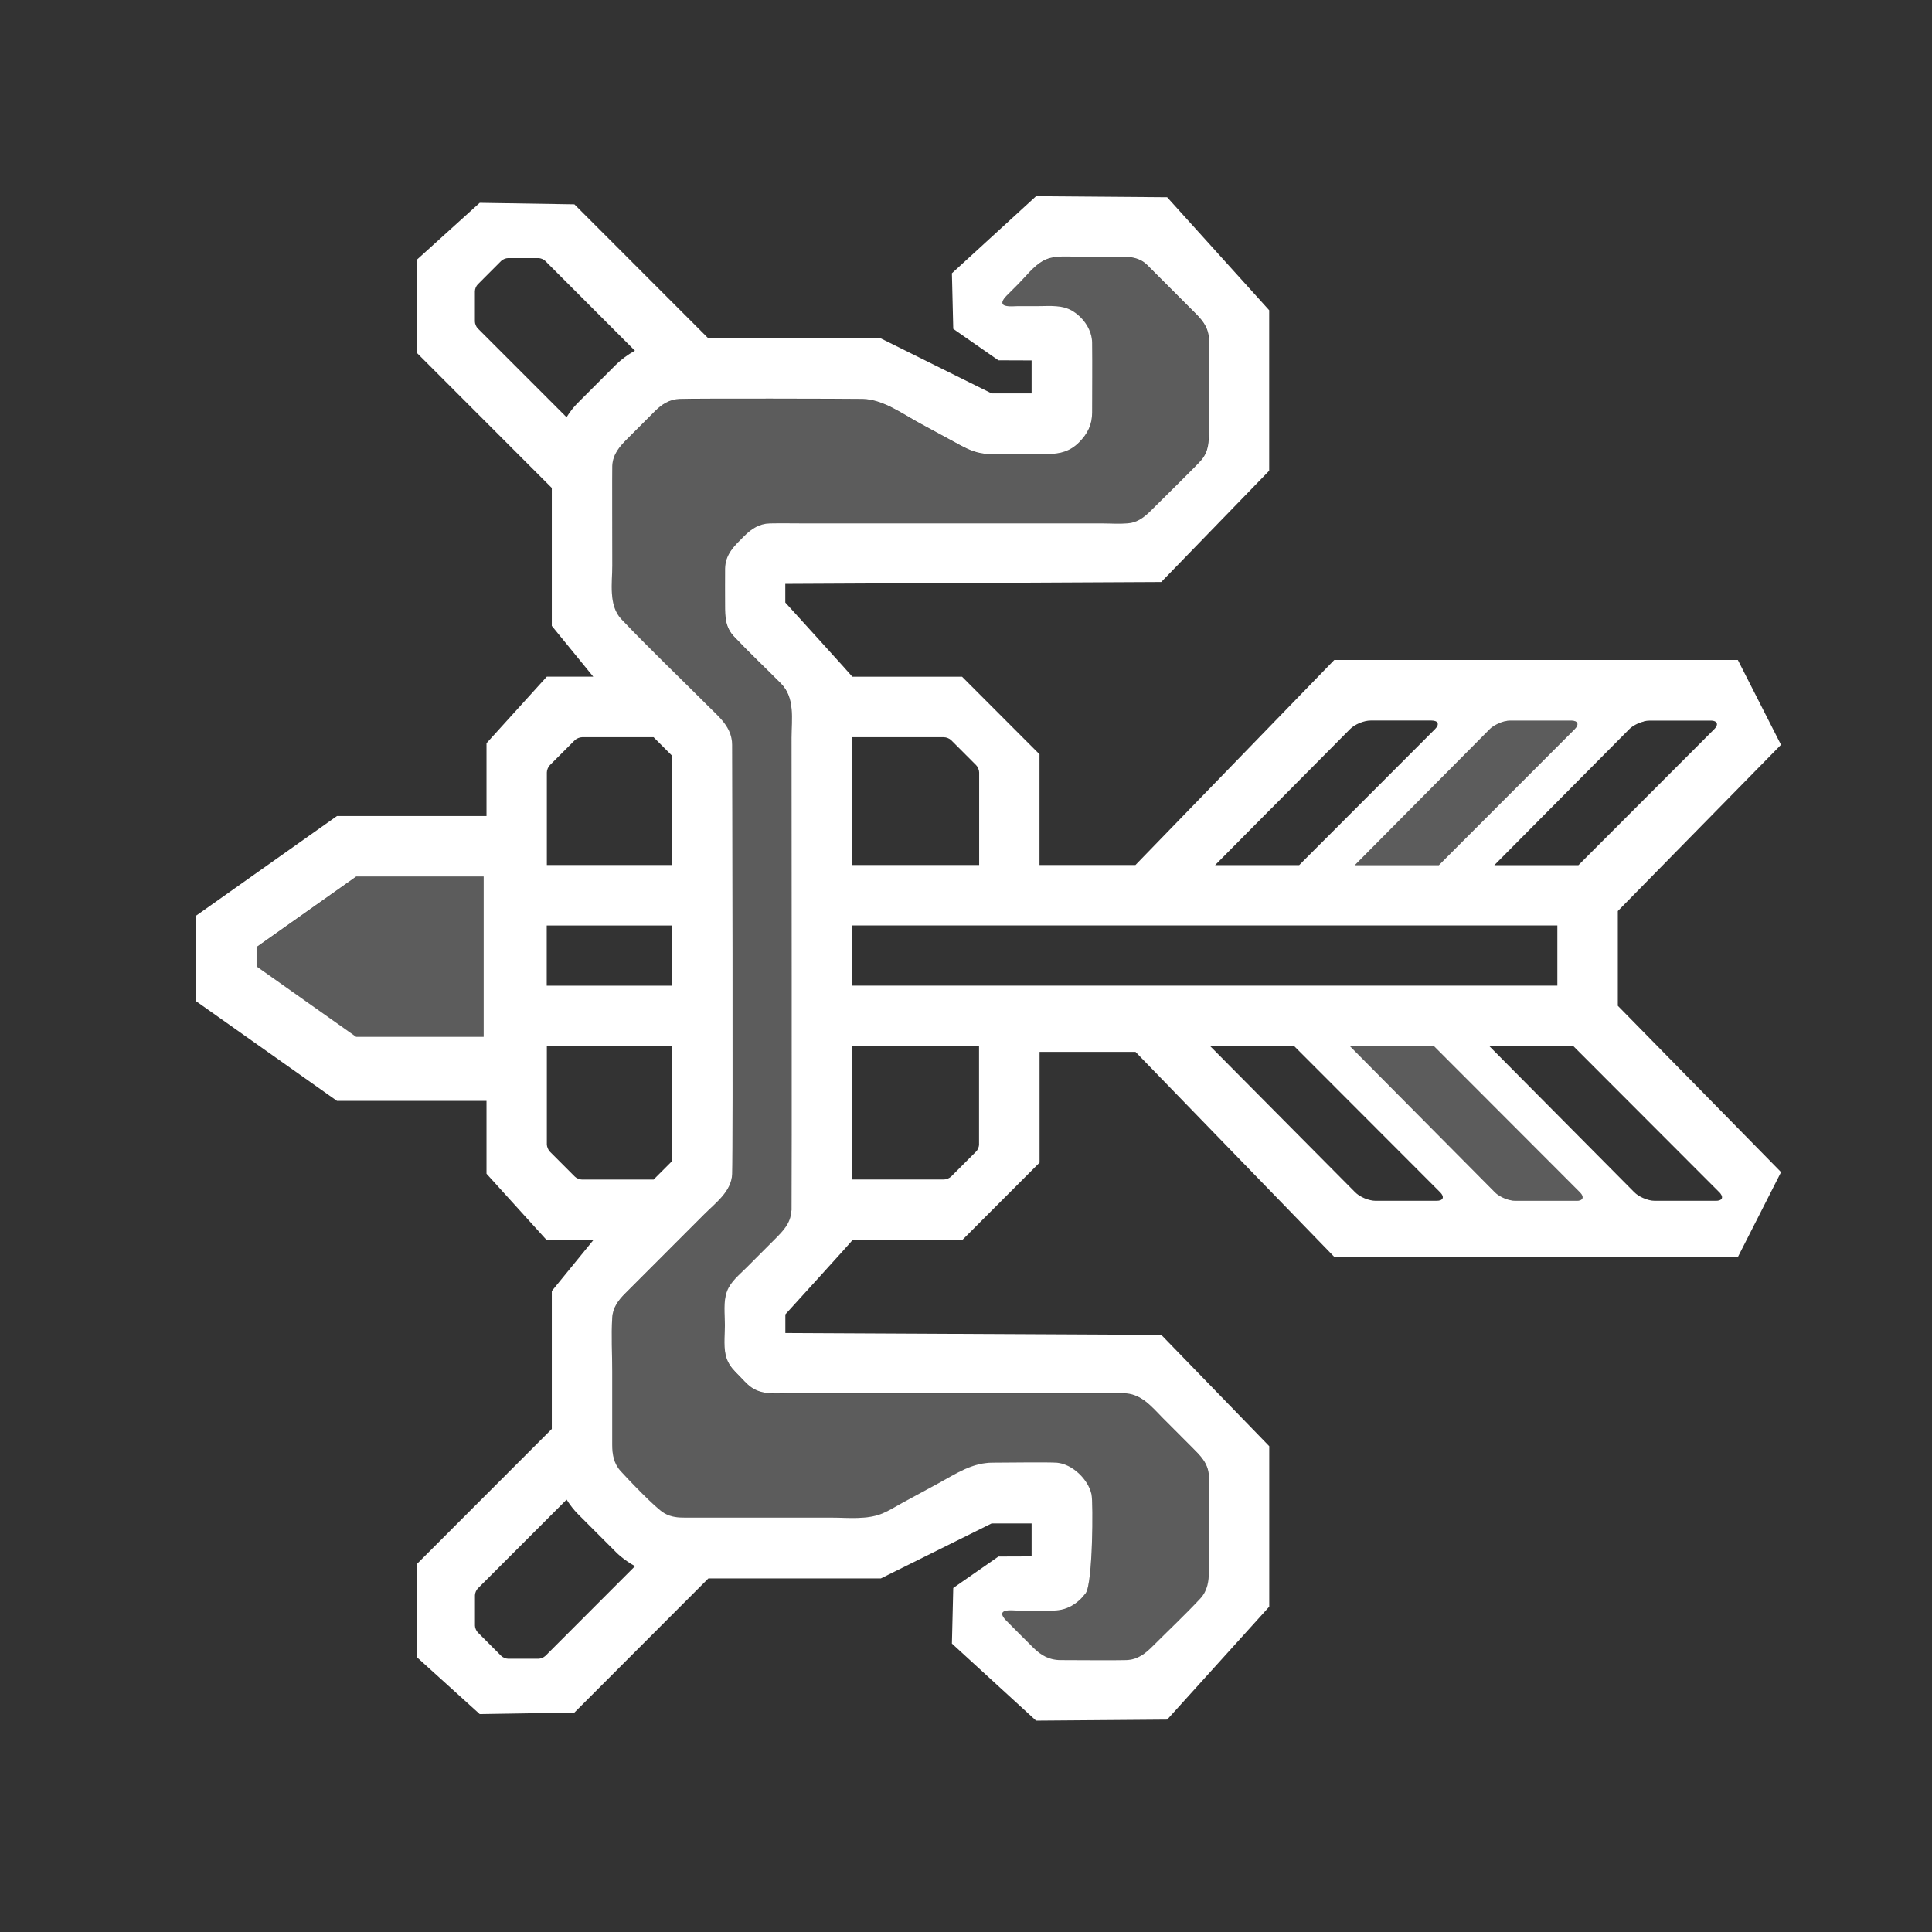 <svg width="128" height="128" viewBox="0 0 128 128" fill="none" xmlns="http://www.w3.org/2000/svg">
<rect x="0" y="0" width="128" height="128" fill="#333333" stroke="none"/>
<path d="M17.002 62.755L23.599 58.09H32.048V68.706H23.599L17.002 64.041V62.755ZM76.01 17.578C75.41 16.977 74.614 17.013 73.845 17.013H71.143C70.427 17.013 69.723 16.941 69.07 17.314C68.458 17.667 67.962 18.328 67.469 18.821C67.205 19.085 66.937 19.35 66.673 19.618C66.449 19.847 66.196 20.203 66.685 20.288C66.913 20.328 67.177 20.296 67.405 20.296H68.758C69.562 20.296 70.403 20.191 71.115 20.656C71.808 21.109 72.344 21.895 72.352 22.728C72.372 24.263 72.352 25.802 72.352 27.337C72.352 28.154 72.056 28.751 71.48 29.328C70.903 29.905 70.247 30.09 69.45 30.09H66.849C66.224 30.09 65.56 30.15 64.944 30.03C64.307 29.905 63.791 29.605 63.231 29.3C62.458 28.88 61.686 28.463 60.913 28.042C59.773 27.421 58.496 26.475 57.151 26.447C56.058 26.427 46.12 26.407 45.028 26.447C44.351 26.471 43.847 26.8 43.386 27.256C42.782 27.862 42.174 28.471 41.569 29.076C41.049 29.597 40.593 30.102 40.561 30.891C40.545 31.304 40.561 35.7 40.561 37.483C40.561 38.626 40.305 40.132 41.161 41.034C43.022 42.994 44.987 44.865 46.897 46.777C47.657 47.538 48.498 48.191 48.502 49.362C48.506 50.127 48.57 75.955 48.502 77.799C48.458 78.949 47.409 79.706 46.664 80.451C45.384 81.734 41.89 85.232 41.421 85.701C40.969 86.154 40.601 86.635 40.557 87.312C40.485 88.502 40.557 89.717 40.557 90.907V95.728C40.557 96.373 40.661 96.978 41.121 97.483C41.581 97.988 43.443 99.956 44.023 100.276C44.467 100.525 44.911 100.561 45.396 100.561H55.11C56.19 100.561 57.423 100.709 58.448 100.288C58.908 100.096 59.344 99.82 59.785 99.579C60.585 99.142 61.386 98.709 62.19 98.273C63.343 97.643 64.403 96.918 65.764 96.918C66.593 96.918 69.438 96.874 70.023 96.922C71.043 97.006 72.1 98.032 72.312 99.026C72.428 99.579 72.4 104.937 71.924 105.57C71.412 106.255 70.683 106.708 69.819 106.716C69.002 106.72 68.186 106.716 67.369 106.716C67.137 106.716 66.861 106.676 66.633 106.732C66.168 106.84 66.485 107.205 66.689 107.409C67.269 107.998 67.861 108.584 68.446 109.169C68.95 109.674 69.506 109.994 70.243 109.998C71.027 109.998 73.949 110.022 74.622 109.998C75.378 109.974 75.882 109.561 76.383 109.06C77.423 108.018 78.512 107.005 79.513 105.927C79.997 105.402 80.085 104.776 80.085 104.107C80.085 103.33 80.165 99.09 80.085 97.764C80.033 96.938 79.513 96.445 78.976 95.908L77.079 94.009C76.299 93.227 75.618 92.326 74.413 92.322C71.964 92.314 53.449 92.322 52.16 92.322C51.343 92.322 50.483 92.43 49.774 91.929C49.474 91.716 49.222 91.416 48.962 91.155C48.634 90.827 48.337 90.534 48.165 90.089C47.901 89.4 48.021 88.538 48.021 87.821C48.021 87.104 47.901 86.238 48.165 85.553C48.41 84.924 48.97 84.479 49.434 84.014C50.071 83.377 50.703 82.744 51.339 82.106C51.884 81.561 52.392 81.057 52.424 80.219C52.444 79.754 52.424 49.426 52.424 48.881C52.424 47.654 52.668 46.248 51.728 45.298C50.695 44.256 49.622 43.246 48.614 42.18C48.041 41.575 48.021 40.866 48.021 40.096C48.021 39.327 48.013 38.485 48.021 37.68C48.033 36.71 48.666 36.149 49.294 35.52C49.77 35.043 50.295 34.702 50.995 34.686C51.744 34.67 52.496 34.686 53.245 34.686H72.973C73.541 34.686 74.129 34.73 74.698 34.682C75.506 34.614 75.994 34.085 76.519 33.556C77.151 32.923 79.232 30.899 79.585 30.478C80.065 29.905 80.077 29.252 80.077 28.563V23.489C80.077 23.049 80.129 22.56 80.037 22.127C79.885 21.41 79.409 20.985 78.92 20.5C77.948 19.526 76.971 18.548 75.998 17.574L76.01 17.578Z" fill="white" fill-opacity="0.2"/>
<path d="M107.181 60.364L117.996 49.344L115.138 43.725H88.398L75.226 57.31H68.87V49.973L63.739 44.835H56.471C56.45 44.783 52.028 39.918 52.028 39.918V38.684L76.935 38.56L84.087 31.186V20.554L77.327 13.068L68.642 13L63.066 18.105L63.155 21.788L66.148 23.872L68.346 23.88V26.064H65.696L58.36 22.422H46.933L38.055 13.537L31.783 13.437L27.621 17.204L27.629 23.391L36.558 32.328V41.465L39.304 44.831H36.226L32.232 49.239V54.064H22.326L13 60.661V66.339L22.326 72.936H32.232V77.761L36.226 82.169H39.304L36.558 85.535V94.672L27.629 103.609L27.621 109.796L31.783 113.563L38.055 113.463L46.933 104.574H58.36L65.696 100.932H68.346V103.116L66.148 103.124L63.155 105.208L63.066 108.89L68.642 113.996L77.327 113.928L84.091 106.446V95.814L76.939 88.44L52.032 88.316V87.082C52.032 87.082 56.459 82.217 56.474 82.165H63.743L68.874 77.027V69.689H75.23L88.402 83.275H115.142L118 77.656L107.185 66.636V60.364H107.181ZM32.044 68.692H23.595L16.998 64.027V62.741L23.595 58.076H32.044V68.692ZM108.906 47.793C108.906 47.793 108.918 47.793 108.922 47.789C108.979 47.777 109.031 47.765 109.087 47.757C109.099 47.757 109.107 47.753 109.119 47.753C109.183 47.745 109.243 47.741 109.299 47.741H113.341C113.613 47.741 113.757 47.841 113.753 47.989C113.753 48.077 113.693 48.19 113.577 48.306L104.576 57.319H99.004L107.942 48.31C108.166 48.085 108.546 47.889 108.906 47.801V47.793ZM99.465 47.853C99.529 47.829 99.589 47.813 99.653 47.797C99.661 47.797 99.665 47.793 99.673 47.793C99.729 47.781 99.785 47.769 99.837 47.761C99.849 47.761 99.861 47.757 99.873 47.753C99.937 47.745 99.997 47.741 100.057 47.741H104.1C104.536 47.741 104.644 47.993 104.332 48.306L95.33 57.319H89.759L98.696 48.31C98.876 48.125 99.165 47.965 99.457 47.861L99.465 47.853ZM84.211 53.58L89.447 48.302C89.755 47.989 90.363 47.737 90.803 47.737H94.846C95.282 47.737 95.39 47.989 95.078 48.302L86.076 57.315H80.505L84.207 53.58H84.211ZM56.431 48.843H62.542C62.698 48.843 62.914 48.931 63.023 49.043L64.671 50.694C64.78 50.802 64.872 51.019 64.872 51.175V57.31H56.434V48.843H56.431ZM38.291 26.681C38.007 26.962 37.755 27.291 37.535 27.643L31.651 21.756C31.547 21.652 31.463 21.448 31.463 21.303V19.296C31.463 19.147 31.547 18.947 31.651 18.843L33.204 17.288C33.308 17.184 33.513 17.1 33.657 17.1H35.674C35.822 17.1 36.022 17.184 36.126 17.288L42.066 23.235C41.597 23.495 41.165 23.808 40.801 24.169L38.287 26.686L38.291 26.681ZM36.23 51.175C36.23 51.019 36.318 50.802 36.43 50.694L38.079 49.043C38.187 48.935 38.404 48.843 38.56 48.843H43.303L44.499 50.041V57.31H36.23V51.175ZM36.222 61.318H44.499V65.305H36.222V61.318ZM38.56 78.149C38.404 78.149 38.187 78.061 38.079 77.949L36.43 76.298C36.322 76.19 36.23 75.973 36.23 75.817V69.313H44.499V76.951L43.303 78.149H38.56ZM36.13 109.708C36.026 109.812 35.822 109.896 35.678 109.896H33.661C33.513 109.896 33.312 109.812 33.208 109.708L31.655 108.153C31.551 108.049 31.467 107.845 31.467 107.7V105.693C31.467 105.544 31.551 105.344 31.655 105.24L37.539 99.353C37.763 99.705 38.015 100.034 38.295 100.315L40.805 102.827C41.165 103.188 41.601 103.504 42.07 103.765L36.13 109.712V109.708ZM52.428 80.205C52.392 81.043 51.884 81.548 51.343 82.093L49.438 84C48.974 84.465 48.41 84.91 48.169 85.539C47.905 86.224 48.025 87.09 48.025 87.807C48.025 88.525 47.901 89.39 48.169 90.076C48.342 90.52 48.642 90.817 48.966 91.141C49.226 91.402 49.474 91.703 49.778 91.915C50.491 92.416 51.347 92.308 52.164 92.308C53.453 92.308 71.968 92.3 74.417 92.308C75.622 92.312 76.303 93.213 77.083 93.995C77.715 94.628 78.348 95.261 78.98 95.894C79.516 96.431 80.037 96.924 80.089 97.75C80.169 99.08 80.089 103.32 80.089 104.094C80.089 104.763 80.001 105.392 79.516 105.913C78.512 106.991 77.427 108.005 76.387 109.047C75.886 109.548 75.382 109.96 74.626 109.985C73.953 110.009 71.031 109.985 70.247 109.985C69.514 109.985 68.954 109.66 68.45 109.155C67.865 108.57 67.273 107.989 66.693 107.396C66.489 107.191 66.176 106.827 66.637 106.718C66.865 106.662 67.145 106.702 67.373 106.702C68.19 106.702 69.006 106.706 69.823 106.702C70.687 106.698 71.416 106.242 71.928 105.556C72.4 104.923 72.432 99.565 72.316 99.012C72.108 98.022 71.051 96.996 70.027 96.908C69.442 96.86 66.597 96.904 65.768 96.904C64.407 96.904 63.347 97.629 62.194 98.259C61.394 98.695 60.593 99.128 59.788 99.565C59.352 99.802 58.916 100.082 58.452 100.274C57.431 100.695 56.194 100.547 55.114 100.547H45.4C44.916 100.547 44.471 100.511 44.027 100.262C43.447 99.942 41.565 97.954 41.125 97.469C40.665 96.968 40.561 96.359 40.561 95.714V90.893C40.561 89.703 40.489 88.489 40.561 87.298C40.601 86.621 40.973 86.136 41.425 85.687C41.894 85.222 45.388 81.72 46.669 80.438C47.413 79.692 48.462 78.935 48.506 77.785C48.574 75.941 48.51 50.109 48.506 49.348C48.498 48.178 47.657 47.52 46.901 46.763C44.992 44.851 43.026 42.98 41.165 41.02C40.305 40.114 40.565 38.612 40.565 37.469C40.565 35.686 40.549 31.286 40.565 30.877C40.597 30.088 41.057 29.579 41.573 29.062C42.178 28.457 42.786 27.848 43.391 27.242C43.847 26.786 44.355 26.457 45.032 26.433C46.12 26.393 56.062 26.413 57.155 26.433C58.5 26.461 59.776 27.407 60.917 28.028C61.69 28.449 62.462 28.866 63.235 29.286C63.795 29.591 64.311 29.891 64.948 30.016C65.564 30.136 66.228 30.076 66.853 30.076H69.454C70.251 30.076 70.899 29.899 71.484 29.314C72.056 28.741 72.356 28.14 72.356 27.323C72.356 25.788 72.376 24.249 72.356 22.714C72.348 21.877 71.812 21.091 71.119 20.642C70.407 20.177 69.57 20.282 68.762 20.282H67.409C67.177 20.282 66.917 20.318 66.689 20.273C66.2 20.189 66.457 19.833 66.677 19.604C66.941 19.336 67.209 19.071 67.473 18.807C67.966 18.314 68.462 17.649 69.074 17.3C69.723 16.927 70.431 16.999 71.147 16.999H73.849C74.618 16.999 75.418 16.963 76.014 17.564C76.987 18.538 77.964 19.516 78.936 20.49C79.424 20.979 79.901 21.4 80.053 22.117C80.145 22.554 80.093 23.039 80.093 23.48V28.553C80.093 29.242 80.081 29.895 79.601 30.468C79.248 30.885 77.167 32.909 76.535 33.546C76.006 34.075 75.518 34.608 74.714 34.672C74.145 34.72 73.557 34.676 72.989 34.676H53.261C52.512 34.676 51.76 34.66 51.011 34.676C50.311 34.692 49.786 35.033 49.31 35.51C48.682 36.139 48.049 36.7 48.037 37.67C48.029 38.475 48.037 39.281 48.037 40.086C48.037 40.892 48.057 41.561 48.63 42.17C49.638 43.236 50.711 44.246 51.744 45.288C52.684 46.238 52.44 47.645 52.44 48.871C52.44 49.416 52.46 79.744 52.44 80.209L52.428 80.205ZM64.868 75.813C64.868 75.969 64.78 76.186 64.668 76.294L63.019 77.945C62.91 78.053 62.694 78.145 62.538 78.145H56.426V69.309H64.864V75.813H64.868ZM56.431 65.301V61.314H103.179V65.301H56.431ZM95.182 79.556H91.14C90.919 79.556 90.659 79.492 90.411 79.392C90.351 79.368 90.291 79.34 90.231 79.307C90.055 79.215 89.899 79.107 89.783 78.991L84.379 73.545L80.177 69.309H85.744L95.414 78.991C95.722 79.299 95.618 79.556 95.182 79.556ZM104.44 79.556H100.397C100.337 79.556 100.277 79.552 100.213 79.544C100.201 79.544 100.189 79.54 100.177 79.536C100.125 79.528 100.069 79.516 100.013 79.504C100.005 79.504 100.001 79.504 99.993 79.5C99.929 79.484 99.869 79.464 99.805 79.444C99.513 79.34 99.225 79.179 99.044 78.995L89.439 69.313H95.006L104.676 78.995C104.984 79.303 104.88 79.56 104.444 79.56L104.44 79.556ZM113.914 78.991C113.946 79.023 113.97 79.055 113.994 79.087C114.11 79.243 114.118 79.376 114.03 79.46C113.962 79.52 113.845 79.556 113.681 79.556H109.639C109.583 79.556 109.523 79.552 109.459 79.544C109.451 79.544 109.439 79.54 109.427 79.54C109.371 79.532 109.319 79.52 109.263 79.508C109.259 79.508 109.251 79.508 109.247 79.504C109.119 79.472 108.987 79.424 108.862 79.371C108.634 79.271 108.426 79.139 108.282 78.995L98.676 69.313H104.244L113.914 78.995V78.991Z" fill="white"/>
<path d="M99.466 47.852C99.53 47.828 99.59 47.812 99.654 47.796C99.662 47.796 99.666 47.792 99.674 47.792C99.73 47.78 99.786 47.768 99.838 47.76C99.85 47.76 99.862 47.756 99.874 47.752C99.938 47.744 99.998 47.74 100.058 47.74H104.101C104.537 47.74 104.645 47.993 104.333 48.305L95.332 57.318H89.76L98.698 48.309C98.878 48.125 99.166 47.965 99.458 47.86L99.466 47.852ZM104.441 79.555H100.399C100.339 79.555 100.279 79.551 100.215 79.543C100.203 79.543 100.19 79.539 100.178 79.535C100.126 79.527 100.07 79.515 100.014 79.503C100.006 79.503 100.002 79.503 99.994 79.499C99.93 79.483 99.87 79.463 99.806 79.443C99.514 79.339 99.226 79.179 99.046 78.994L89.44 69.312H95.007L104.677 78.994C104.985 79.303 104.881 79.559 104.445 79.559L104.441 79.555Z" fill="white" fill-opacity="0.2"/>
</svg>
